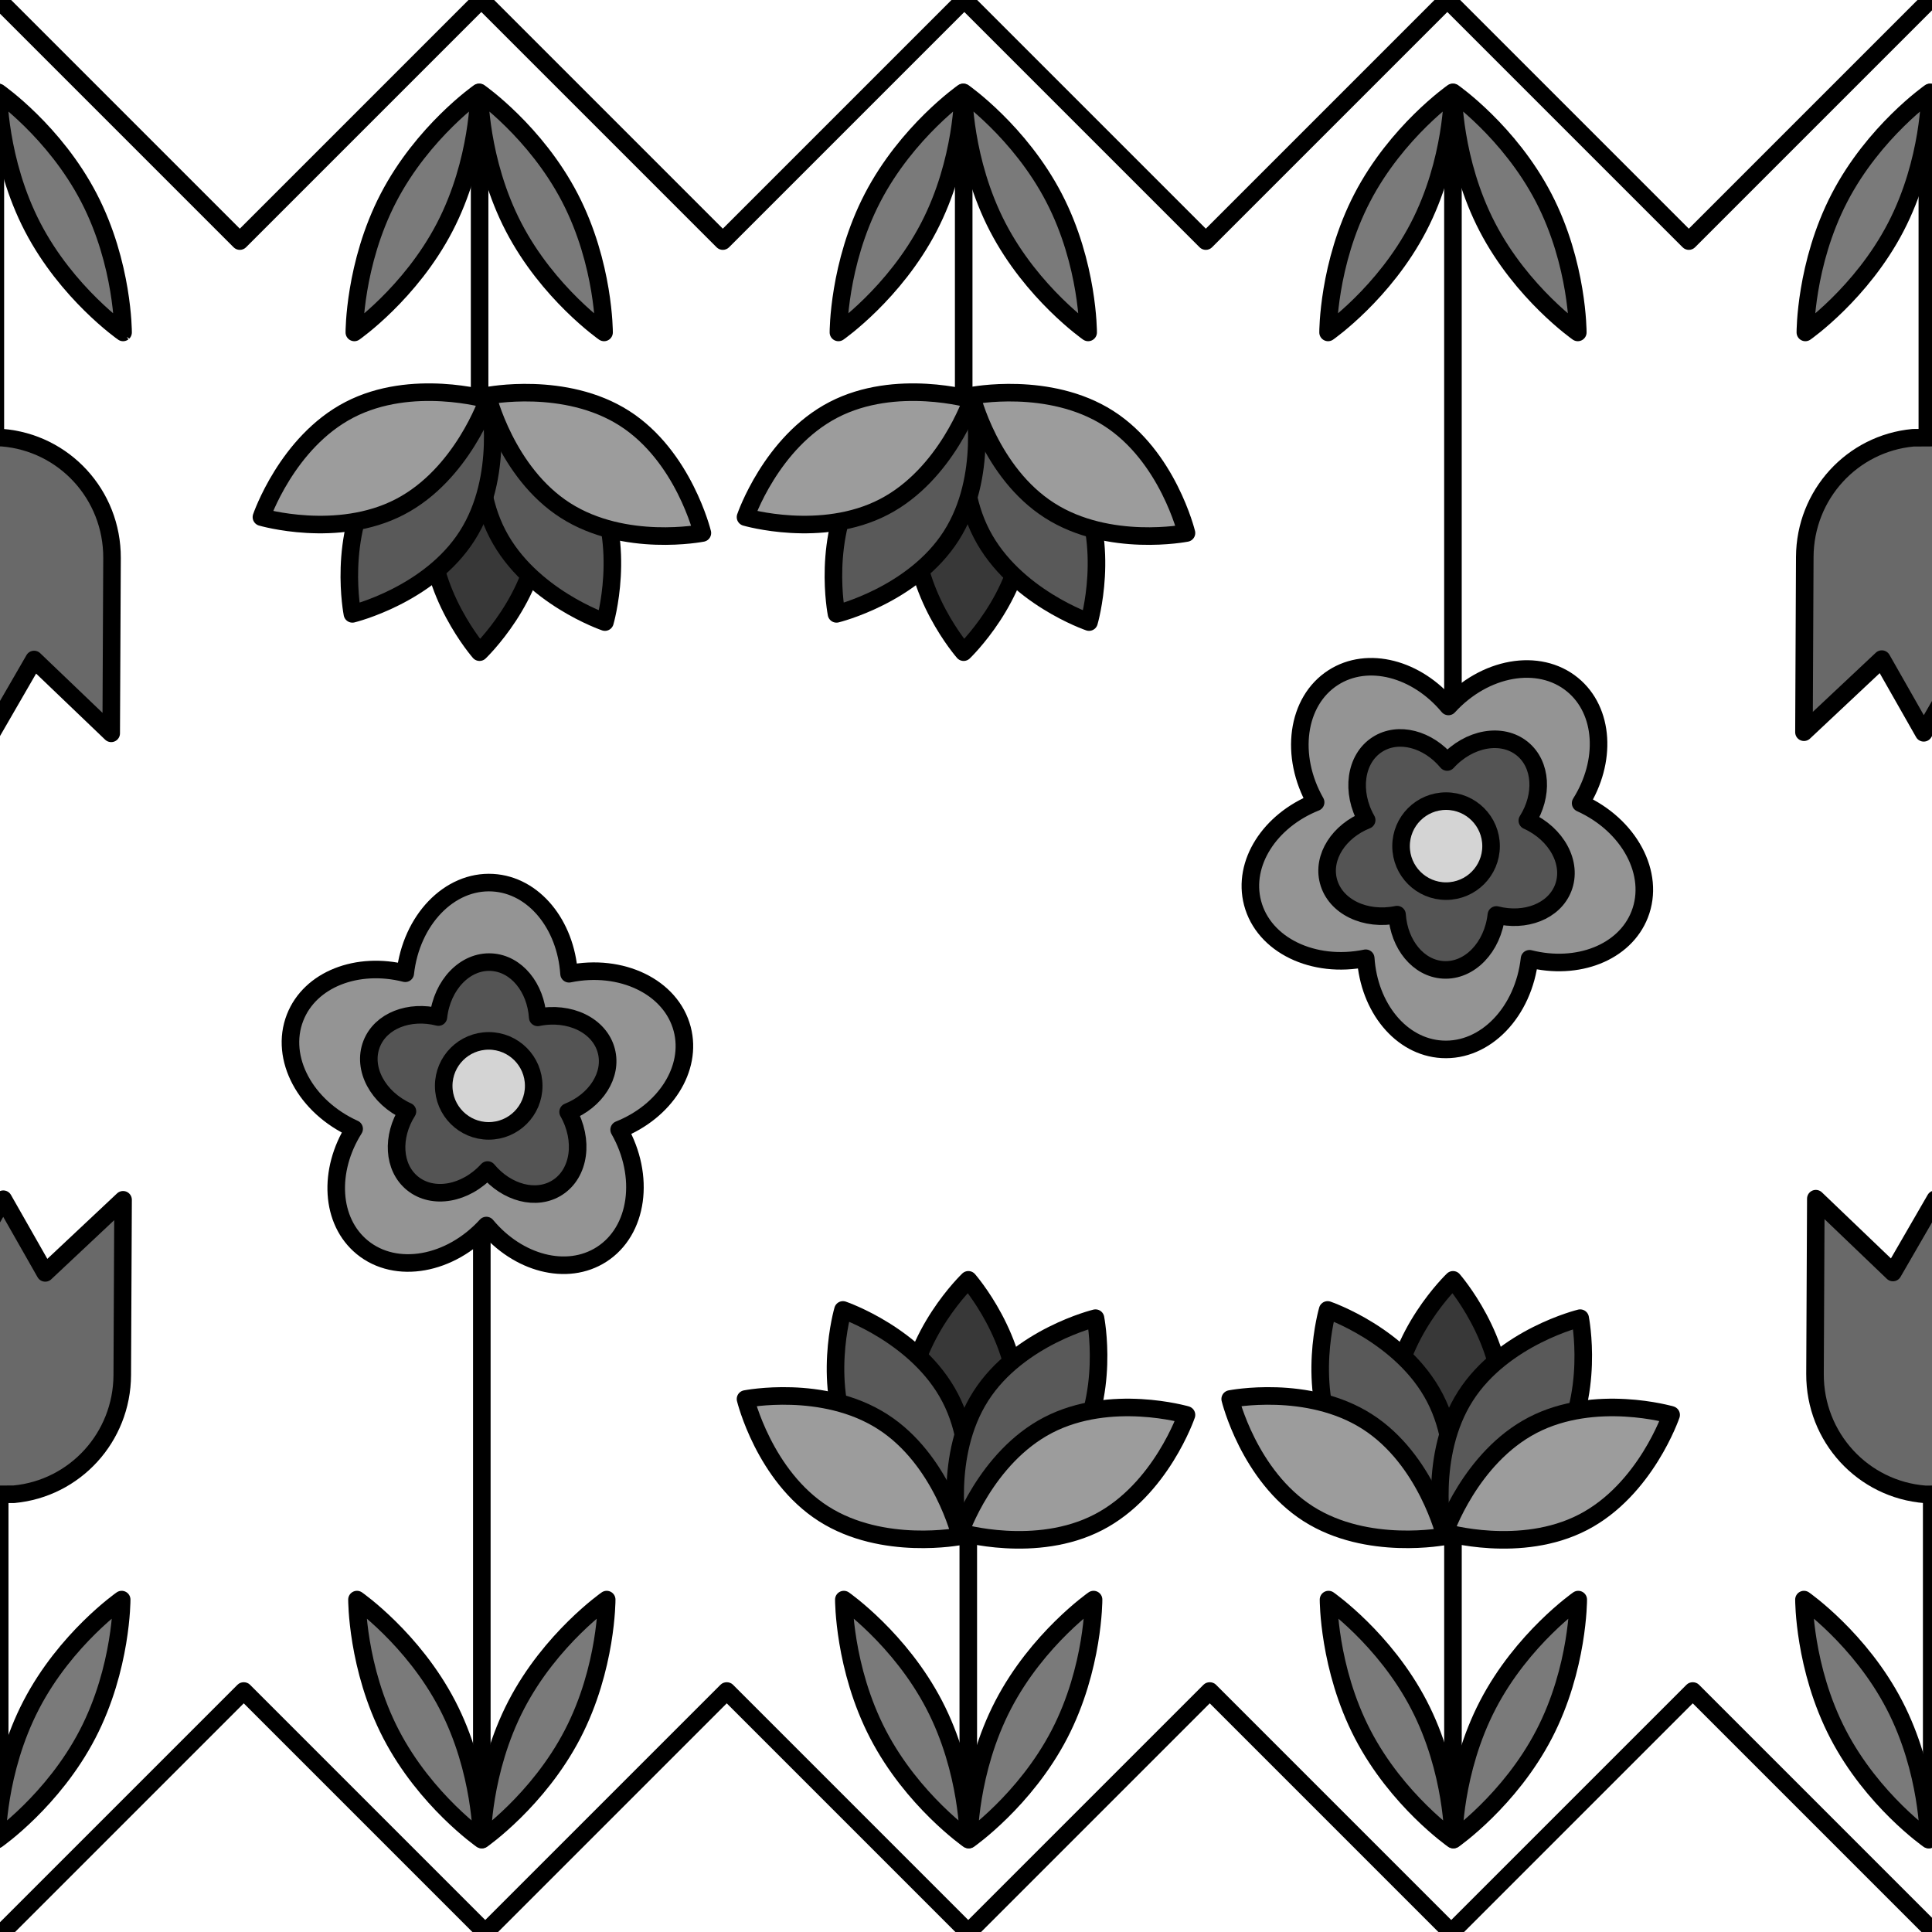 <?xml version="1.0" encoding="utf-8"?>
<!-- Generator: Adobe Illustrator 16.0.0, SVG Export Plug-In . SVG Version: 6.00 Build 0)  -->
<!DOCTYPE svg PUBLIC "-//W3C//DTD SVG 1.1//EN" "http://www.w3.org/Graphics/SVG/1.1/DTD/svg11.dtd">
<svg version="1.1" xmlns="http://www.w3.org/2000/svg" xmlns:xlink="http://www.w3.org/1999/xlink" x="0px" y="0px" width="220px"
	 height="220px" viewBox="0 0 220 220" enable-background="new 0 0 220 220" xml:space="preserve">
<rect x="0" y="0" width="220" height="220" fill="#808080" stroke="none"/>
<g id="bg" display="none">
</g>
<g id="Layer_3">
</g>
<g id="Layer_1">
	<g>
		<defs>
			<rect id="SVGID_29_" x="-5490.076" y="-300" width="220" height="220"/>
		</defs>
		<clipPath id="SVGID_2_">
			<use xlink:href="#SVGID_29_"  overflow="visible"/>
		</clipPath>
	</g>
	<g>
		<defs>
			<rect id="SVGID_31_" x="-4290.076" y="-300" width="220" height="220"/>
		</defs>
		<clipPath id="SVGID_4_">
			<use xlink:href="#SVGID_31_"  overflow="visible"/>
		</clipPath>
	</g>
	<g>
		<defs>
			<rect id="SVGID_33_" x="-3690.076" y="-300" width="220" height="220"/>
		</defs>
		<clipPath id="SVGID_6_">
			<use xlink:href="#SVGID_33_"  overflow="visible"/>
		</clipPath>
	</g>
	<g>
		<defs>
			<rect id="SVGID_35_" x="-3990.076" y="-300" width="220" height="220"/>
		</defs>
		<clipPath id="SVGID_8_">
			<use xlink:href="#SVGID_35_"  overflow="visible"/>
		</clipPath>
	</g>
	<g>
		<defs>
			<rect id="SVGID_37_" x="-5190.076" y="-300" width="220" height="220"/>
		</defs>
		<clipPath id="SVGID_10_">
			<use xlink:href="#SVGID_37_"  overflow="visible"/>
		</clipPath>
	</g>
	<g>
		<defs>
			<rect id="SVGID_39_" x="-4590.076" y="-300" width="220" height="220"/>
		</defs>
		<clipPath id="SVGID_12_">
			<use xlink:href="#SVGID_39_"  overflow="visible"/>
		</clipPath>
	</g>
	<g>
		<defs>
			<rect id="SVGID_411_" x="-2100" y="-300" width="220" height="220"/>
		</defs>
		<clipPath id="SVGID_14_">
			<use xlink:href="#SVGID_411_"  overflow="visible"/>
		</clipPath>
	</g>
	<g>
		<defs>
			<rect id="SVGID_413_" x="-900" y="-300" width="220" height="220"/>
		</defs>
		<clipPath id="SVGID_16_">
			<use xlink:href="#SVGID_413_"  overflow="visible"/>
		</clipPath>
	</g>
	<g>
		<defs>
			<rect id="SVGID_415_" x="-300" y="-300" width="220" height="220"/>
		</defs>
		<clipPath id="SVGID_18_">
			<use xlink:href="#SVGID_415_"  overflow="visible"/>
		</clipPath>
	</g>
	<g>
		<defs>
			<rect id="SVGID_417_" x="-600" y="-300" width="220" height="220"/>
		</defs>
		<clipPath id="SVGID_20_">
			<use xlink:href="#SVGID_417_"  overflow="visible"/>
		</clipPath>
	</g>
	<g>
		<defs>
			<rect id="SVGID_419_" x="-1800" y="-300" width="220" height="220"/>
		</defs>
		<clipPath id="SVGID_22_">
			<use xlink:href="#SVGID_419_"  overflow="visible"/>
		</clipPath>
	</g>
	<g>
		<defs>
			<rect id="SVGID_421_" x="-1200" y="-300" width="220" height="220"/>
		</defs>
		<clipPath id="SVGID_24_">
			<use xlink:href="#SVGID_421_"  overflow="visible"/>
		</clipPath>
	</g>
	<g>
		<defs>
			<rect id="SVGID_621_" width="220" height="220"/>
		</defs>
		<clipPath id="SVGID_26_">
			<use xlink:href="#SVGID_621_"  overflow="visible"/>
		</clipPath>
		<g clip-path="url(#SVGID_26_)">
			<g>
				<rect x="-0.001" fill="#FFFFFF" width="220.001" height="220"/>
			</g>
		</g>
		<g clip-path="url(#SVGID_26_)">
			
				<line fill="#C7C7C7" stroke="#000000" stroke-width="2" stroke-linecap="round" stroke-linejoin="round" stroke-miterlimit="10" x1="54.866" y1="139.756" x2="54.866" y2="208.596"/>
			<g>
				
					<path fill="#949494" stroke="#000000" stroke-width="2" stroke-linecap="round" stroke-linejoin="round" stroke-miterlimit="10" d="
					M70.503,128.641c5.221-2.087,8.369-6.926,7.182-11.463c-1.26-4.806-6.934-7.521-12.887-6.294
					c-0.371-5.611-4.002-10.101-8.682-10.371c-4.961-0.289-9.297,4.269-9.969,10.312c-5.451-1.383-10.842,0.683-12.547,5.05
					c-1.807,4.63,1.188,10.161,6.727,12.668c-2.998,4.757-2.701,10.522,0.926,13.493c3.846,3.149,10.031,2.011,14.127-2.482
					c3.598,4.321,9.174,5.82,13.119,3.289C72.683,140.158,73.511,133.923,70.503,128.641z"/>
				
					<path fill="#545454" stroke="#000000" stroke-width="2" stroke-linecap="round" stroke-linejoin="round" stroke-miterlimit="10" d="
					M64.69,126.615c3.164-1.265,5.074-4.2,4.354-6.949c-0.764-2.916-4.203-4.56-7.813-3.816c-0.227-3.402-2.426-6.123-5.264-6.287
					c-3.007-0.176-5.636,2.587-6.044,6.25c-3.305-0.837-6.572,0.415-7.605,3.063c-1.096,2.807,0.721,6.16,4.078,7.68
					c-1.818,2.884-1.637,6.38,0.561,8.181c2.332,1.908,6.082,1.219,8.564-1.506c2.182,2.621,5.563,3.528,7.955,1.993
					C66.011,133.598,66.513,129.816,64.69,126.615z"/>
				
					<circle fill="#D4D4D4" stroke="#000000" stroke-width="2" stroke-linecap="round" stroke-linejoin="round" stroke-miterlimit="10" cx="55.65" cy="123.651" r="5.125"/>
			</g>
			
				<path fill="#7A7A7A" stroke="#000000" stroke-width="2" stroke-linecap="round" stroke-linejoin="round" stroke-miterlimit="10" d="
				M54.835,209.474c0,0-6.383-4.452-10.301-11.998c-3.918-7.546-3.885-15.328-3.885-15.328s6.381,4.452,10.299,11.999
				C54.866,201.691,54.835,209.474,54.835,209.474z"/>
			
				<path fill="#7A7A7A" stroke="#000000" stroke-width="2" stroke-linecap="round" stroke-linejoin="round" stroke-miterlimit="10" d="
				M69.085,182.148c0,0-6.383,4.452-10.301,11.999c-3.918,7.544-3.885,15.327-3.885,15.327s6.381-4.452,10.299-11.998
				C69.116,189.93,69.085,182.148,69.085,182.148z"/>
		</g>
		<g clip-path="url(#SVGID_26_)">
			<g>
				
					<path fill="#383838" stroke="#000000" stroke-width="2" stroke-linecap="round" stroke-linejoin="round" stroke-miterlimit="10" d="
					M108.965,174.748c0,0-5.932-6.772-5.572-14.784s6.875-14.227,6.875-14.227s5.932,6.773,5.572,14.785
					S108.965,174.748,108.965,174.748z"/>
				
					<line fill="#C7C7C7" stroke="#000000" stroke-width="2" stroke-linecap="round" stroke-linejoin="round" stroke-miterlimit="10" x1="110.26" y1="174.096" x2="110.26" y2="207.936"/>
				
					<path fill="#595959" stroke="#000000" stroke-width="2" stroke-linecap="round" stroke-linejoin="round" stroke-miterlimit="10" d="
					M109.366,174.939c0,0-8.523-2.899-12.217-10.017c-3.695-7.117-1.161-15.758-1.161-15.758s8.524,2.9,12.217,10.018
					C111.901,166.299,109.366,174.939,109.366,174.939z"/>
				
					<path fill="#595959" stroke="#000000" stroke-width="2" stroke-linecap="round" stroke-linejoin="round" stroke-miterlimit="10" d="
					M109.116,174.573c0,0-1.752-8.832,2.564-15.59c4.318-6.758,13.066-8.883,13.066-8.883s1.752,8.832-2.566,15.589
					C117.866,172.449,109.116,174.573,109.116,174.573z"/>
				
					<path fill="#9C9C9C" stroke="#000000" stroke-width="2" stroke-linecap="round" stroke-linejoin="round" stroke-miterlimit="10" d="
					M109.333,174.496c0,0,2.898-8.523,10.016-12.219c7.117-3.693,15.758-1.16,15.758-1.16s-2.9,8.526-10.018,12.219
					C117.973,177.031,109.333,174.496,109.333,174.496z"/>
				
					<path fill="#9C9C9C" stroke="#000000" stroke-width="2" stroke-linecap="round" stroke-linejoin="round" stroke-miterlimit="10" d="
					M109.366,174.939c0,0-8.83,1.75-15.59-2.565c-6.758-4.317-8.883-13.066-8.883-13.066s8.832-1.75,15.59,2.566
					C107.243,166.189,109.366,174.939,109.366,174.939z"/>
			</g>
			
				<path fill="#7A7A7A" stroke="#000000" stroke-width="2" stroke-linecap="round" stroke-linejoin="round" stroke-miterlimit="10" d="
				M110.276,209.474c0,0-6.383-4.452-10.299-11.998c-3.918-7.546-3.887-15.328-3.887-15.328s6.383,4.452,10.301,11.999
				C110.307,201.691,110.276,209.474,110.276,209.474z"/>
			
				<path fill="#7A7A7A" stroke="#000000" stroke-width="2" stroke-linecap="round" stroke-linejoin="round" stroke-miterlimit="10" d="
				M124.526,182.148c0,0-6.383,4.452-10.299,11.999c-3.918,7.544-3.887,15.327-3.887,15.327s6.383-4.452,10.301-11.998
				C124.557,189.93,124.526,182.148,124.526,182.148z"/>
		</g>
		<g clip-path="url(#SVGID_26_)">
			<g>
				
					<path fill="#383838" stroke="#000000" stroke-width="2" stroke-linecap="round" stroke-linejoin="round" stroke-miterlimit="10" d="
					M164.156,174.748c0,0-5.932-6.772-5.572-14.784s6.875-14.227,6.875-14.227s5.932,6.773,5.571,14.785
					C170.672,168.533,164.156,174.748,164.156,174.748z"/>
				
					<line fill="#C7C7C7" stroke="#000000" stroke-width="2" stroke-linecap="round" stroke-linejoin="round" stroke-miterlimit="10" x1="165.451" y1="174.096" x2="165.451" y2="207.936"/>
				
					<path fill="#595959" stroke="#000000" stroke-width="2" stroke-linecap="round" stroke-linejoin="round" stroke-miterlimit="10" d="
					M164.557,174.939c0,0-8.524-2.899-12.217-10.017c-3.695-7.117-1.16-15.758-1.16-15.758s8.523,2.9,12.217,10.018
					C167.092,166.299,164.557,174.939,164.557,174.939z"/>
				
					<path fill="#595959" stroke="#000000" stroke-width="2" stroke-linecap="round" stroke-linejoin="round" stroke-miterlimit="10" d="
					M164.307,174.573c0,0-1.752-8.832,2.564-15.59c4.318-6.758,13.066-8.883,13.066-8.883s1.752,8.832-2.566,15.589
					C173.057,172.449,164.307,174.573,164.307,174.573z"/>
				
					<path fill="#9C9C9C" stroke="#000000" stroke-width="2" stroke-linecap="round" stroke-linejoin="round" stroke-miterlimit="10" d="
					M164.523,174.496c0,0,2.898-8.523,10.016-12.219c7.117-3.693,15.757-1.16,15.757-1.16s-2.899,8.526-10.018,12.219
					C173.163,177.031,164.523,174.496,164.523,174.496z"/>
				
					<path fill="#9C9C9C" stroke="#000000" stroke-width="2" stroke-linecap="round" stroke-linejoin="round" stroke-miterlimit="10" d="
					M164.557,174.939c0,0-8.83,1.75-15.59-2.565c-6.758-4.317-8.883-13.066-8.883-13.066s8.831-1.75,15.59,2.566
					C162.434,166.189,164.557,174.939,164.557,174.939z"/>
			</g>
			
				<path fill="#7A7A7A" stroke="#000000" stroke-width="2" stroke-linecap="round" stroke-linejoin="round" stroke-miterlimit="10" d="
				M165.467,209.474c0,0-6.383-4.452-10.299-11.998c-3.919-7.546-3.887-15.328-3.887-15.328s6.382,4.452,10.301,11.999
				C165.498,201.691,165.467,209.474,165.467,209.474z"/>
			
				<path fill="#7A7A7A" stroke="#000000" stroke-width="2" stroke-linecap="round" stroke-linejoin="round" stroke-miterlimit="10" d="
				M179.717,182.148c0,0-6.383,4.452-10.299,11.999c-3.919,7.544-3.888,15.327-3.888,15.327s6.384-4.452,10.301-11.998
				C179.747,189.93,179.717,182.148,179.717,182.148z"/>
		</g>
		<g clip-path="url(#SVGID_26_)">
			<g>
				
					<line fill="#C7C7C7" stroke="#000000" stroke-width="2" stroke-linecap="round" stroke-linejoin="round" stroke-miterlimit="10" x1="-0.034" y1="170.166" x2="-0.034" y2="209.006"/>
				
					<path fill="#696969" stroke="#000000" stroke-width="2" stroke-linecap="round" stroke-linejoin="round" stroke-miterlimit="10" d="
					M5.149,144.947l-4.774-8.392l-4.825,8.346l-8.779-8.405c0,0-0.084,18.24-0.093,19.957c-0.033,7.225,5.465,13.162,12.549,13.713
					l2.37-0.014c6.92-0.65,12.292-6.468,12.325-13.572c0.008-1.715,0.092-19.957,0.092-19.957L5.149,144.947z"/>
			</g>
			
				<path fill="#7A7A7A" stroke="#000000" stroke-width="2" stroke-linecap="round" stroke-linejoin="round" stroke-miterlimit="10" d="
				M-0.394,209.474c0,0-6.383-4.452-10.3-11.998c-3.918-7.546-3.886-15.328-3.886-15.328s6.382,4.452,10.3,11.999
				C-0.362,201.691-0.394,209.474-0.394,209.474z"/>
			
				<path fill="#7A7A7A" stroke="#000000" stroke-width="2" stroke-linecap="round" stroke-linejoin="round" stroke-miterlimit="10" d="
				M13.856,182.148c0,0-6.383,4.452-10.3,11.999c-3.918,7.544-3.886,15.327-3.886,15.327s6.382-4.452,10.3-11.998
				C13.888,189.93,13.856,182.148,13.856,182.148z"/>
		</g>
		<path clip-path="url(#SVGID_26_)" d="M27.757,248.547c-0.265,0-0.52-0.106-0.707-0.293l-27.501-27.5
			c-0.188-0.188-0.293-0.442-0.293-0.707s0.105-0.52,0.293-0.707l27.501-27.5c0.375-0.375,1.039-0.375,1.414,0l27.499,27.5
			c0.391,0.391,0.391,1.023,0,1.414l-27.499,27.5C28.276,248.441,28.022,248.547,27.757,248.547z M1.67,220.047l26.086,26.086
			l26.084-26.086l-26.084-26.086L1.67,220.047z"/>
		<path clip-path="url(#SVGID_26_)" d="M82.757,248.547c-0.265,0-0.52-0.106-0.707-0.293l-27.501-27.5
			c-0.188-0.188-0.293-0.442-0.293-0.707s0.105-0.52,0.293-0.707l27.501-27.5c0.375-0.375,1.039-0.375,1.414,0l27.499,27.5
			c0.391,0.391,0.391,1.023,0,1.414l-27.499,27.5C83.276,248.441,83.022,248.547,82.757,248.547z M56.67,220.047l26.086,26.086
			l26.084-26.086l-26.084-26.086L56.67,220.047z"/>
		<path clip-path="url(#SVGID_26_)" d="M137.757,248.547c-0.265,0-0.52-0.106-0.707-0.293l-27.501-27.5
			c-0.188-0.188-0.293-0.442-0.293-0.707s0.105-0.52,0.293-0.707l27.501-27.5c0.375-0.375,1.039-0.375,1.414,0l27.499,27.5
			c0.391,0.391,0.391,1.023,0,1.414l-27.499,27.5C138.276,248.441,138.022,248.547,137.757,248.547z M111.67,220.047l26.086,26.086
			l26.084-26.086l-26.084-26.086L111.67,220.047z"/>
		<path clip-path="url(#SVGID_26_)" d="M192.757,248.547c-0.265,0-0.52-0.106-0.707-0.293l-27.501-27.5
			c-0.188-0.188-0.293-0.442-0.293-0.707s0.105-0.52,0.293-0.707l27.501-27.5c0.375-0.375,1.039-0.375,1.414,0l27.499,27.5
			c0.391,0.391,0.391,1.023,0,1.414l-27.499,27.5C193.276,248.441,193.022,248.547,192.757,248.547z M166.67,220.047l26.086,26.086
			l26.084-26.086l-26.084-26.086L166.67,220.047z"/>
		<g clip-path="url(#SVGID_26_)">
			
				<line fill="#C7C7C7" stroke="#000000" stroke-width="2" stroke-linecap="round" stroke-linejoin="round" stroke-miterlimit="10" x1="165.449" y1="80.245" x2="165.449" y2="11.405"/>
			<g>
				
					<path fill="#949494" stroke="#000000" stroke-width="2" stroke-linecap="round" stroke-linejoin="round" stroke-miterlimit="10" d="
					M149.813,91.36c-5.221,2.086-8.369,6.926-7.182,11.463c1.26,4.807,6.934,7.521,12.887,6.294
					c0.371,5.61,4.002,10.102,8.682,10.37c4.961,0.289,9.297-4.269,9.969-10.311c5.451,1.381,10.842-0.684,12.547-5.051
					c1.807-4.631-1.188-10.162-6.727-12.668c2.998-4.757,2.701-10.522-0.926-13.494c-3.846-3.149-10.031-2.01-14.127,2.482
					c-3.598-4.321-9.174-5.819-13.119-3.288C147.633,79.843,146.805,86.077,149.813,91.36z"/>
				
					<path fill="#545454" stroke="#000000" stroke-width="2" stroke-linecap="round" stroke-linejoin="round" stroke-miterlimit="10" d="
					M155.625,93.386c-3.164,1.266-5.075,4.2-4.354,6.949c0.764,2.916,4.203,4.562,7.813,3.816c0.227,3.402,2.426,6.123,5.264,6.288
					c3.008,0.176,5.637-2.587,6.045-6.25c3.305,0.837,6.572-0.416,7.605-3.063c1.096-2.807-0.721-6.159-4.078-7.679
					c1.818-2.884,1.637-6.382-0.561-8.182c-2.332-1.908-6.082-1.218-8.564,1.507c-2.182-2.623-5.563-3.531-7.955-1.996
					C154.305,86.403,153.803,90.185,155.625,93.386z"/>
				
					<circle fill="#D4D4D4" stroke="#000000" stroke-width="2" stroke-linecap="round" stroke-linejoin="round" stroke-miterlimit="10" cx="164.665" cy="96.35" r="5.125"/>
			</g>
			
				<path fill="#7A7A7A" stroke="#000000" stroke-width="2" stroke-linecap="round" stroke-linejoin="round" stroke-miterlimit="10" d="
				M165.48,10.526c0,0,6.383,4.454,10.301,11.998c3.918,7.547,3.885,15.33,3.885,15.33s-6.381-4.452-10.299-11.998
				C165.449,18.31,165.48,10.526,165.48,10.526z"/>
			
				<path fill="#7A7A7A" stroke="#000000" stroke-width="2" stroke-linecap="round" stroke-linejoin="round" stroke-miterlimit="10" d="
				M151.23,37.854c0,0,6.383-4.452,10.301-11.998c3.918-7.546,3.885-15.33,3.885-15.33s-6.381,4.454-10.299,12
				C151.199,30.071,151.23,37.854,151.23,37.854z"/>
		</g>
		<g clip-path="url(#SVGID_26_)">
			<g>
				
					<path fill="#383838" stroke="#000000" stroke-width="2" stroke-linecap="round" stroke-linejoin="round" stroke-miterlimit="10" d="
					M111.034,45.253c0,0,5.933,6.773,5.572,14.783c-0.358,8.012-6.875,14.227-6.875,14.227s-5.932-6.774-5.572-14.783
					C104.518,51.468,111.034,45.253,111.034,45.253z"/>
				
					<line fill="#C7C7C7" stroke="#000000" stroke-width="2" stroke-linecap="round" stroke-linejoin="round" stroke-miterlimit="10" x1="109.738" y1="45.905" x2="109.738" y2="12.065"/>
				
					<path fill="#595959" stroke="#000000" stroke-width="2" stroke-linecap="round" stroke-linejoin="round" stroke-miterlimit="10" d="
					M110.633,45.063c0,0,8.524,2.899,12.218,10.017c3.695,7.117,1.16,15.757,1.16,15.757s-8.524-2.899-12.218-10.018
					C108.098,53.702,110.633,45.063,110.633,45.063z"/>
				
					<path fill="#595959" stroke="#000000" stroke-width="2" stroke-linecap="round" stroke-linejoin="round" stroke-miterlimit="10" d="
					M110.883,45.427c0,0,1.752,8.832-2.564,15.59c-4.318,6.76-13.066,8.885-13.066,8.885s-1.752-8.832,2.566-15.589
					C102.133,47.552,110.883,45.427,110.883,45.427z"/>
				
					<path fill="#9C9C9C" stroke="#000000" stroke-width="2" stroke-linecap="round" stroke-linejoin="round" stroke-miterlimit="10" d="
					M110.667,45.505c0,0-2.898,8.523-10.016,12.219c-7.117,3.694-15.758,1.16-15.758,1.16s2.9-8.526,10.018-12.218
					C102.026,42.97,110.667,45.505,110.667,45.505z"/>
				
					<path fill="#9C9C9C" stroke="#000000" stroke-width="2" stroke-linecap="round" stroke-linejoin="round" stroke-miterlimit="10" d="
					M110.633,45.063c0,0,8.831-1.75,15.591,2.565c6.758,4.316,8.882,13.066,8.882,13.066s-8.832,1.75-15.589-2.566
					C112.756,53.813,110.633,45.063,110.633,45.063z"/>
			</g>
			
				<path fill="#7A7A7A" stroke="#000000" stroke-width="2" stroke-linecap="round" stroke-linejoin="round" stroke-miterlimit="10" d="
				M109.723,10.526c0,0,6.383,4.454,10.299,11.998c3.919,7.547,3.887,15.33,3.887,15.33s-6.382-4.452-10.3-11.998
				C109.692,18.31,109.723,10.526,109.723,10.526z"/>
			
				<path fill="#7A7A7A" stroke="#000000" stroke-width="2" stroke-linecap="round" stroke-linejoin="round" stroke-miterlimit="10" d="
				M95.473,37.854c0,0,6.383-4.452,10.299-11.998c3.918-7.546,3.887-15.33,3.887-15.33s-6.383,4.454-10.301,12
				C95.442,30.071,95.473,37.854,95.473,37.854z"/>
		</g>
		<g clip-path="url(#SVGID_26_)">
			<g>
				
					<path fill="#383838" stroke="#000000" stroke-width="2" stroke-linecap="round" stroke-linejoin="round" stroke-miterlimit="10" d="
					M55.909,45.253c0,0,5.932,6.773,5.572,14.783c-0.359,8.012-6.875,14.227-6.875,14.227s-5.932-6.774-5.572-14.783
					C49.394,51.468,55.909,45.253,55.909,45.253z"/>
				
					<line fill="#C7C7C7" stroke="#000000" stroke-width="2" stroke-linecap="round" stroke-linejoin="round" stroke-miterlimit="10" x1="54.614" y1="45.905" x2="54.614" y2="12.065"/>
				
					<path fill="#595959" stroke="#000000" stroke-width="2" stroke-linecap="round" stroke-linejoin="round" stroke-miterlimit="10" d="
					M55.508,45.063c0,0,8.524,2.899,12.217,10.017c3.695,7.117,1.16,15.757,1.16,15.757s-8.523-2.899-12.217-10.018
					C52.974,53.702,55.508,45.063,55.508,45.063z"/>
				
					<path fill="#595959" stroke="#000000" stroke-width="2" stroke-linecap="round" stroke-linejoin="round" stroke-miterlimit="10" d="
					M55.758,45.427c0,0,1.752,8.832-2.564,15.59c-4.318,6.76-13.066,8.885-13.066,8.885s-1.752-8.832,2.566-15.589
					C47.008,47.552,55.758,45.427,55.758,45.427z"/>
				
					<path fill="#9C9C9C" stroke="#000000" stroke-width="2" stroke-linecap="round" stroke-linejoin="round" stroke-miterlimit="10" d="
					M55.542,45.505c0,0-2.898,8.523-10.016,12.219c-7.117,3.694-15.758,1.16-15.758,1.16s2.9-8.526,10.018-12.218
					C46.901,42.97,55.542,45.505,55.542,45.505z"/>
				
					<path fill="#9C9C9C" stroke="#000000" stroke-width="2" stroke-linecap="round" stroke-linejoin="round" stroke-miterlimit="10" d="
					M55.508,45.063c0,0,8.831-1.75,15.59,2.565c6.758,4.316,8.883,13.066,8.883,13.066s-8.832,1.75-15.59-2.566
					C57.632,53.813,55.508,45.063,55.508,45.063z"/>
			</g>
			
				<path fill="#7A7A7A" stroke="#000000" stroke-width="2" stroke-linecap="round" stroke-linejoin="round" stroke-miterlimit="10" d="
				M54.599,10.526c0,0,6.383,4.454,10.299,11.998c3.918,7.547,3.887,15.33,3.887,15.33s-6.383-4.452-10.301-11.998
				C54.567,18.31,54.599,10.526,54.599,10.526z"/>
			
				<path fill="#7A7A7A" stroke="#000000" stroke-width="2" stroke-linecap="round" stroke-linejoin="round" stroke-miterlimit="10" d="
				M40.349,37.854c0,0,6.383-4.452,10.299-11.998c3.918-7.546,3.887-15.33,3.887-15.33s-6.383,4.454-10.301,12
				C40.317,30.071,40.349,37.854,40.349,37.854z"/>
		</g>
		<g clip-path="url(#SVGID_26_)">
			<g>
				
					<line fill="#C7C7C7" stroke="#000000" stroke-width="2" stroke-linecap="round" stroke-linejoin="round" stroke-miterlimit="10" x1="-0.53" y1="49.835" x2="-0.53" y2="10.995"/>
				
					<path fill="#696969" stroke="#000000" stroke-width="2" stroke-linecap="round" stroke-linejoin="round" stroke-miterlimit="10" d="
					M-5.714,75.054l4.773,8.393l4.824-8.348l8.78,8.406c0,0,0.084-18.24,0.094-19.957c0.033-7.225-5.465-13.162-12.549-13.713
					l-2.371,0.014c-6.92,0.65-12.291,6.466-12.324,13.572c-0.008,1.715-0.092,19.957-0.092,19.957L-5.714,75.054z"/>
			</g>
			
				<path fill="#7A7A7A" stroke="#000000" stroke-width="2" stroke-linecap="round" stroke-linejoin="round" stroke-miterlimit="10" d="
				M-0.171,10.526c0,0,6.383,4.454,10.299,11.998c3.918,7.547,3.887,15.33,3.887,15.33S7.632,33.401,3.714,25.856
				C-0.202,18.31-0.171,10.526-0.171,10.526z"/>
			
				<path fill="#7A7A7A" stroke="#000000" stroke-width="2" stroke-linecap="round" stroke-linejoin="round" stroke-miterlimit="10" d="
				M-14.421,37.854c0,0,6.383-4.452,10.299-11.998c3.918-7.546,3.887-15.33,3.887-15.33s-6.383,4.454-10.301,12
				C-14.452,30.071-14.421,37.854-14.421,37.854z"/>
		</g>
		<g clip-path="url(#SVGID_26_)">
			<g>
				
					<line fill="#C7C7C7" stroke="#000000" stroke-width="2" stroke-linecap="round" stroke-linejoin="round" stroke-miterlimit="10" x1="219.966" y1="170.166" x2="219.966" y2="209.006"/>
				
					<path fill="#696969" stroke="#000000" stroke-width="2" stroke-linecap="round" stroke-linejoin="round" stroke-miterlimit="10" d="
					M225.149,144.947l-4.774-8.392l-4.825,8.346l-8.779-8.405c0,0-0.084,18.24-0.093,19.957
					c-0.033,7.225,5.465,13.162,12.549,13.713l2.37-0.014c6.92-0.65,12.292-6.468,12.325-13.572
					c0.008-1.715,0.092-19.957,0.092-19.957L225.149,144.947z"/>
			</g>
			
				<path fill="#7A7A7A" stroke="#000000" stroke-width="2" stroke-linecap="round" stroke-linejoin="round" stroke-miterlimit="10" d="
				M219.606,209.474c0,0-6.383-4.452-10.3-11.998c-3.918-7.546-3.886-15.328-3.886-15.328s6.382,4.452,10.3,11.999
				C219.638,201.691,219.606,209.474,219.606,209.474z"/>
			
				<path fill="#7A7A7A" stroke="#000000" stroke-width="2" stroke-linecap="round" stroke-linejoin="round" stroke-miterlimit="10" d="
				M233.856,182.148c0,0-6.383,4.452-10.3,11.999c-3.918,7.544-3.886,15.327-3.886,15.327s6.382-4.452,10.3-11.998
				C233.888,189.93,233.856,182.148,233.856,182.148z"/>
		</g>
		<g clip-path="url(#SVGID_26_)">
			<g>
				
					<line fill="#C7C7C7" stroke="#000000" stroke-width="2" stroke-linecap="round" stroke-linejoin="round" stroke-miterlimit="10" x1="219.47" y1="49.835" x2="219.47" y2="10.995"/>
				
					<path fill="#696969" stroke="#000000" stroke-width="2" stroke-linecap="round" stroke-linejoin="round" stroke-miterlimit="10" d="
					M214.286,75.054l4.773,8.393l4.824-8.348l8.78,8.406c0,0,0.084-18.24,0.094-19.957c0.033-7.225-5.465-13.162-12.549-13.713
					l-2.371,0.014c-6.92,0.65-12.291,6.466-12.324,13.572c-0.008,1.715-0.092,19.957-0.092,19.957L214.286,75.054z"/>
			</g>
			
				<path fill="#7A7A7A" stroke="#000000" stroke-width="2" stroke-linecap="round" stroke-linejoin="round" stroke-miterlimit="10" d="
				M219.829,10.526c0,0,6.383,4.454,10.299,11.998c3.918,7.547,3.887,15.33,3.887,15.33s-6.383-4.452-10.301-11.998
				C219.798,18.31,219.829,10.526,219.829,10.526z"/>
			
				<path fill="#7A7A7A" stroke="#000000" stroke-width="2" stroke-linecap="round" stroke-linejoin="round" stroke-miterlimit="10" d="
				M205.579,37.854c0,0,6.383-4.452,10.299-11.998c3.918-7.546,3.887-15.33,3.887-15.33s-6.383,4.454-10.301,12
				C205.548,30.071,205.579,37.854,205.579,37.854z"/>
		</g>
		<path clip-path="url(#SVGID_26_)" d="M192.309,28.454c-0.265,0-0.52-0.105-0.707-0.293l-27.499-27.5
			c-0.391-0.391-0.391-1.023,0-1.414l27.499-27.5c0.375-0.375,1.039-0.375,1.414,0l27.501,27.5c0.188,0.188,0.293,0.441,0.293,0.707
			s-0.105,0.52-0.293,0.707l-27.501,27.5C192.828,28.349,192.574,28.454,192.309,28.454z M166.224-0.046l26.084,26.086
			l26.086-26.086l-26.086-26.085L166.224-0.046z"/>
		<path clip-path="url(#SVGID_26_)" d="M137.308,28.454L137.308,28.454c-0.265,0-0.52-0.105-0.707-0.293l-27.498-27.5
			c-0.391-0.391-0.391-1.023,0-1.414l27.498-27.5c0.375-0.375,1.039-0.375,1.414,0l27.502,27.5c0.188,0.188,0.293,0.441,0.293,0.707
			s-0.105,0.52-0.293,0.707l-27.502,27.5C137.827,28.349,137.573,28.454,137.308,28.454z M111.224-0.046l26.084,26.086
			l26.087-26.086l-26.087-26.085L111.224-0.046z"/>
		<path clip-path="url(#SVGID_26_)" d="M82.308,28.454L82.308,28.454c-0.265,0-0.52-0.105-0.707-0.293l-27.498-27.5
			c-0.391-0.391-0.391-1.023,0-1.414l27.498-27.5c0.375-0.375,1.039-0.375,1.414,0l27.502,27.5c0.188,0.188,0.293,0.441,0.293,0.707
			s-0.105,0.52-0.293,0.707l-27.502,27.5C82.827,28.349,82.573,28.454,82.308,28.454z M56.224-0.046L82.308,26.04l26.087-26.086
			L82.308-26.131L56.224-0.046z"/>
		<path clip-path="url(#SVGID_26_)" d="M27.308,28.454L27.308,28.454c-0.265,0-0.52-0.105-0.707-0.293l-27.498-27.5
			c-0.391-0.391-0.391-1.023,0-1.414l27.498-27.5c0.375-0.375,1.039-0.375,1.414,0l27.502,27.5c0.188,0.188,0.293,0.441,0.293,0.707
			s-0.105,0.52-0.293,0.707l-27.502,27.5C27.827,28.349,27.573,28.454,27.308,28.454z M1.224-0.046L27.308,26.04L53.395-0.046
			L27.308-26.131L1.224-0.046z"/>
		<g clip-path="url(#SVGID_26_)">
			<g>
				<rect x="-0.001" fill="none" width="220.001" height="220"/>
			</g>
		</g>
	</g>
</g>
</svg>
